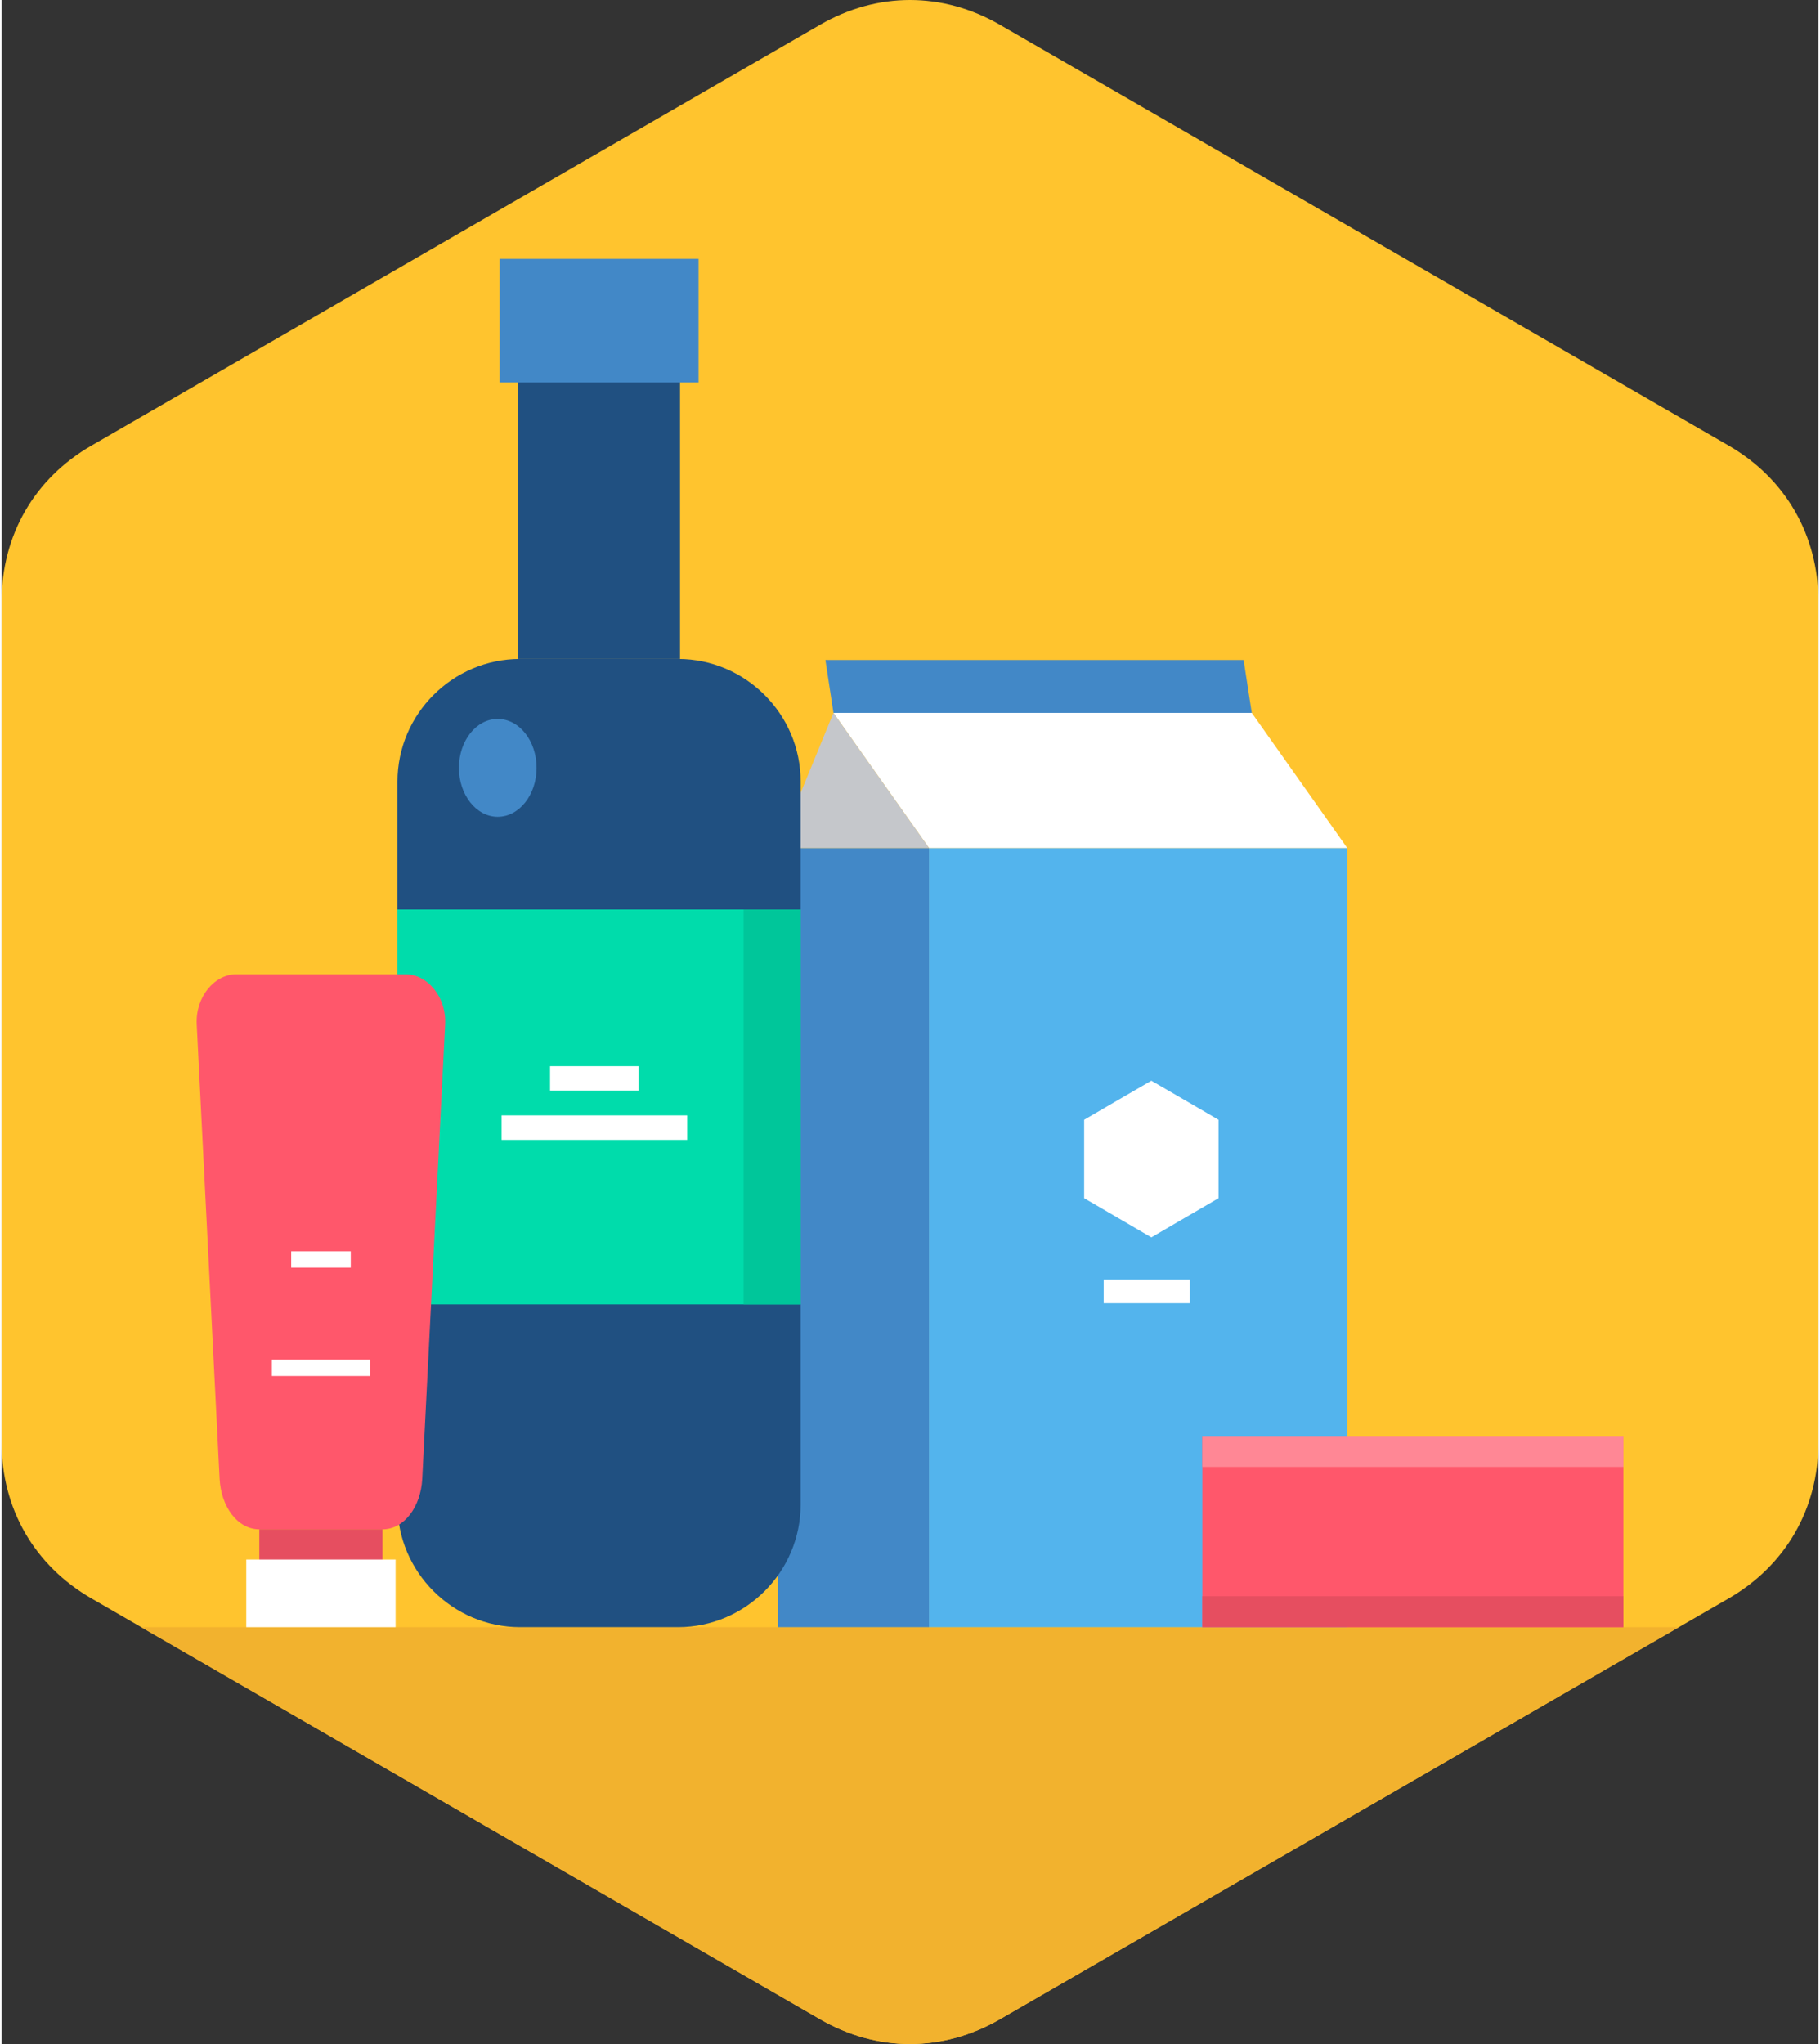 <svg xmlns="http://www.w3.org/2000/svg" width="114" height="128" fill-rule="evenodd" clip-rule="evenodd" image-rendering="optimizeQuality" shape-rendering="geometricPrecision" text-rendering="geometricPrecision" viewBox="0 0 17385 19555"><rect x="0" y="0" width="17385" height="19555" fill="#333333" stroke="none"/><defs><clipPath id="a"><path d="M9553 237l6972 4025c547,316 860,859 860,1491l0 8049c0,632 -313,1175 -860,1491l-6972 4025c-547,316 -1174,316 -1721,0l-6971 -4025c-548,-316 -861,-859 -861,-1491l0 -8049c0,-632 313,-1175 861,-1491l6971 -4025c547,-316 1174,-316 1721,0z"/></clipPath></defs><path fill="#ffc42e" d="M9553 237l6972 4025c547,316 860,859 860,1491l0 8049c0,632 -313,1175 -860,1491l-6972 4025c-547,316 -1174,316 -1721,0l-6971 -4025c-548,-316 -861,-859 -861,-1491l0 -8049c0,-632 313,-1175 861,-1491l6971 -4025c547,-316 1174,-316 1721,0z"/><g clip-path="url(#a)"><path fill="#f2b22e" d="M813 15567l15759 0c-1780,2418 -4646,3988 -7879,3988 -3233,0 -6100,-1570 -7880,-3988z"/></g><path fill="none" d="M9553 237l6972 4025c547,316 860,859 860,1491l0 8049c0,632 -313,1175 -860,1491l-6972 4025c-547,316 -1174,316 -1721,0l-6971 -4025c-548,-316 -861,-859 -861,-1491l0 -8049c0,-632 313,-1175 861,-1491l6971 -4025c547,-316 1174,-316 1721,0z"/><polygon fill="#53b4ed" points="8874 8112 12876 8112 12876 15567 8874 15567"/><polygon fill="#4288c7" points="8874 8112 7430 8112 7430 15567 8874 15567"/><polygon fill="#fff" points="8874 8112 12876 8112 11963 6820 7960 6820"/><polygon fill="#c5c7cb" points="7960 6820 7430 8112 8874 8112"/><polygon fill="#4288c7" points="7883 6314 11885 6314 11963 6820 7960 6820"/><polygon fill="#fff" points="11002 10339 11324 10526 11645 10713 11645 11088 11645 11463 11324 11650 11002 11838 10680 11650 10359 11463 10359 11088 10359 10713 10680 10526"/><polygon fill="#fff" points="10546 12240 11370 12240 11370 12468 10546 12468"/><path fill="#205081" d="M4961 6304l1512 0c645,0 1173,528 1173,1173l0 6917c0,645 -528,1173 -1173,1173l-1512 0c-645,0 -1173,-528 -1173,-1173l0 -6917c0,-645 528,-1173 1173,-1173z"/><polygon fill="#205081" points="4941 3265 6492 3265 6492 6304 4941 6304"/><polygon fill="#4288c7" points="4765 3659 6669 3659 6669 2477 4765 2477"/><polygon fill="#00dcab" points="3788 8701 7646 8701 7646 12479 3788 12479"/><polygon fill="#fff" points="5248 10200 6095 10200 6095 10434 5248 10434"/><path fill="#4288c7" d="M4747 6878c206,0 372,209 372,468 0,258 -166,468 -372,468 -205,0 -371,-210 -371,-468 0,-259 166,-468 371,-468z"/><polygon fill="#00c69a" points="7100 8701 7646 8701 7646 12479 7100 12479"/><polygon fill="#fff" points="4784 10671 6560 10671 6560 10905 4784 10905"/><g><path fill="#ff576b" d="M2246 9321l1619 0c209,0 393,217 379,481l-219 4347c-14,265 -171,482 -380,482l-1179 0c-209,0 -366,-217 -380,-482l-219 -4347c-14,-264 170,-481 379,-481z"/><polygon fill="#e64e60" points="2466 14631 3645 14631 3645 15437 2466 15437"/><polygon fill="#fff" points="2341 14920 3770 14920 3770 15567 2341 15567"/><polygon fill="#fff" points="2771 12127 3341 12127 3341 11971 2771 11971"/><polygon fill="#fff" points="2586 13164 3525 13164 3525 13007 2586 13007"/></g><rect width="4029" height="1829" x="11490" y="13738" fill="#ff576b"/><rect width="4029" height="296" x="11490" y="13738" fill="#ff8795"/><rect width="4029" height="296" x="11490" y="15271" fill="#e64e60"/></svg>